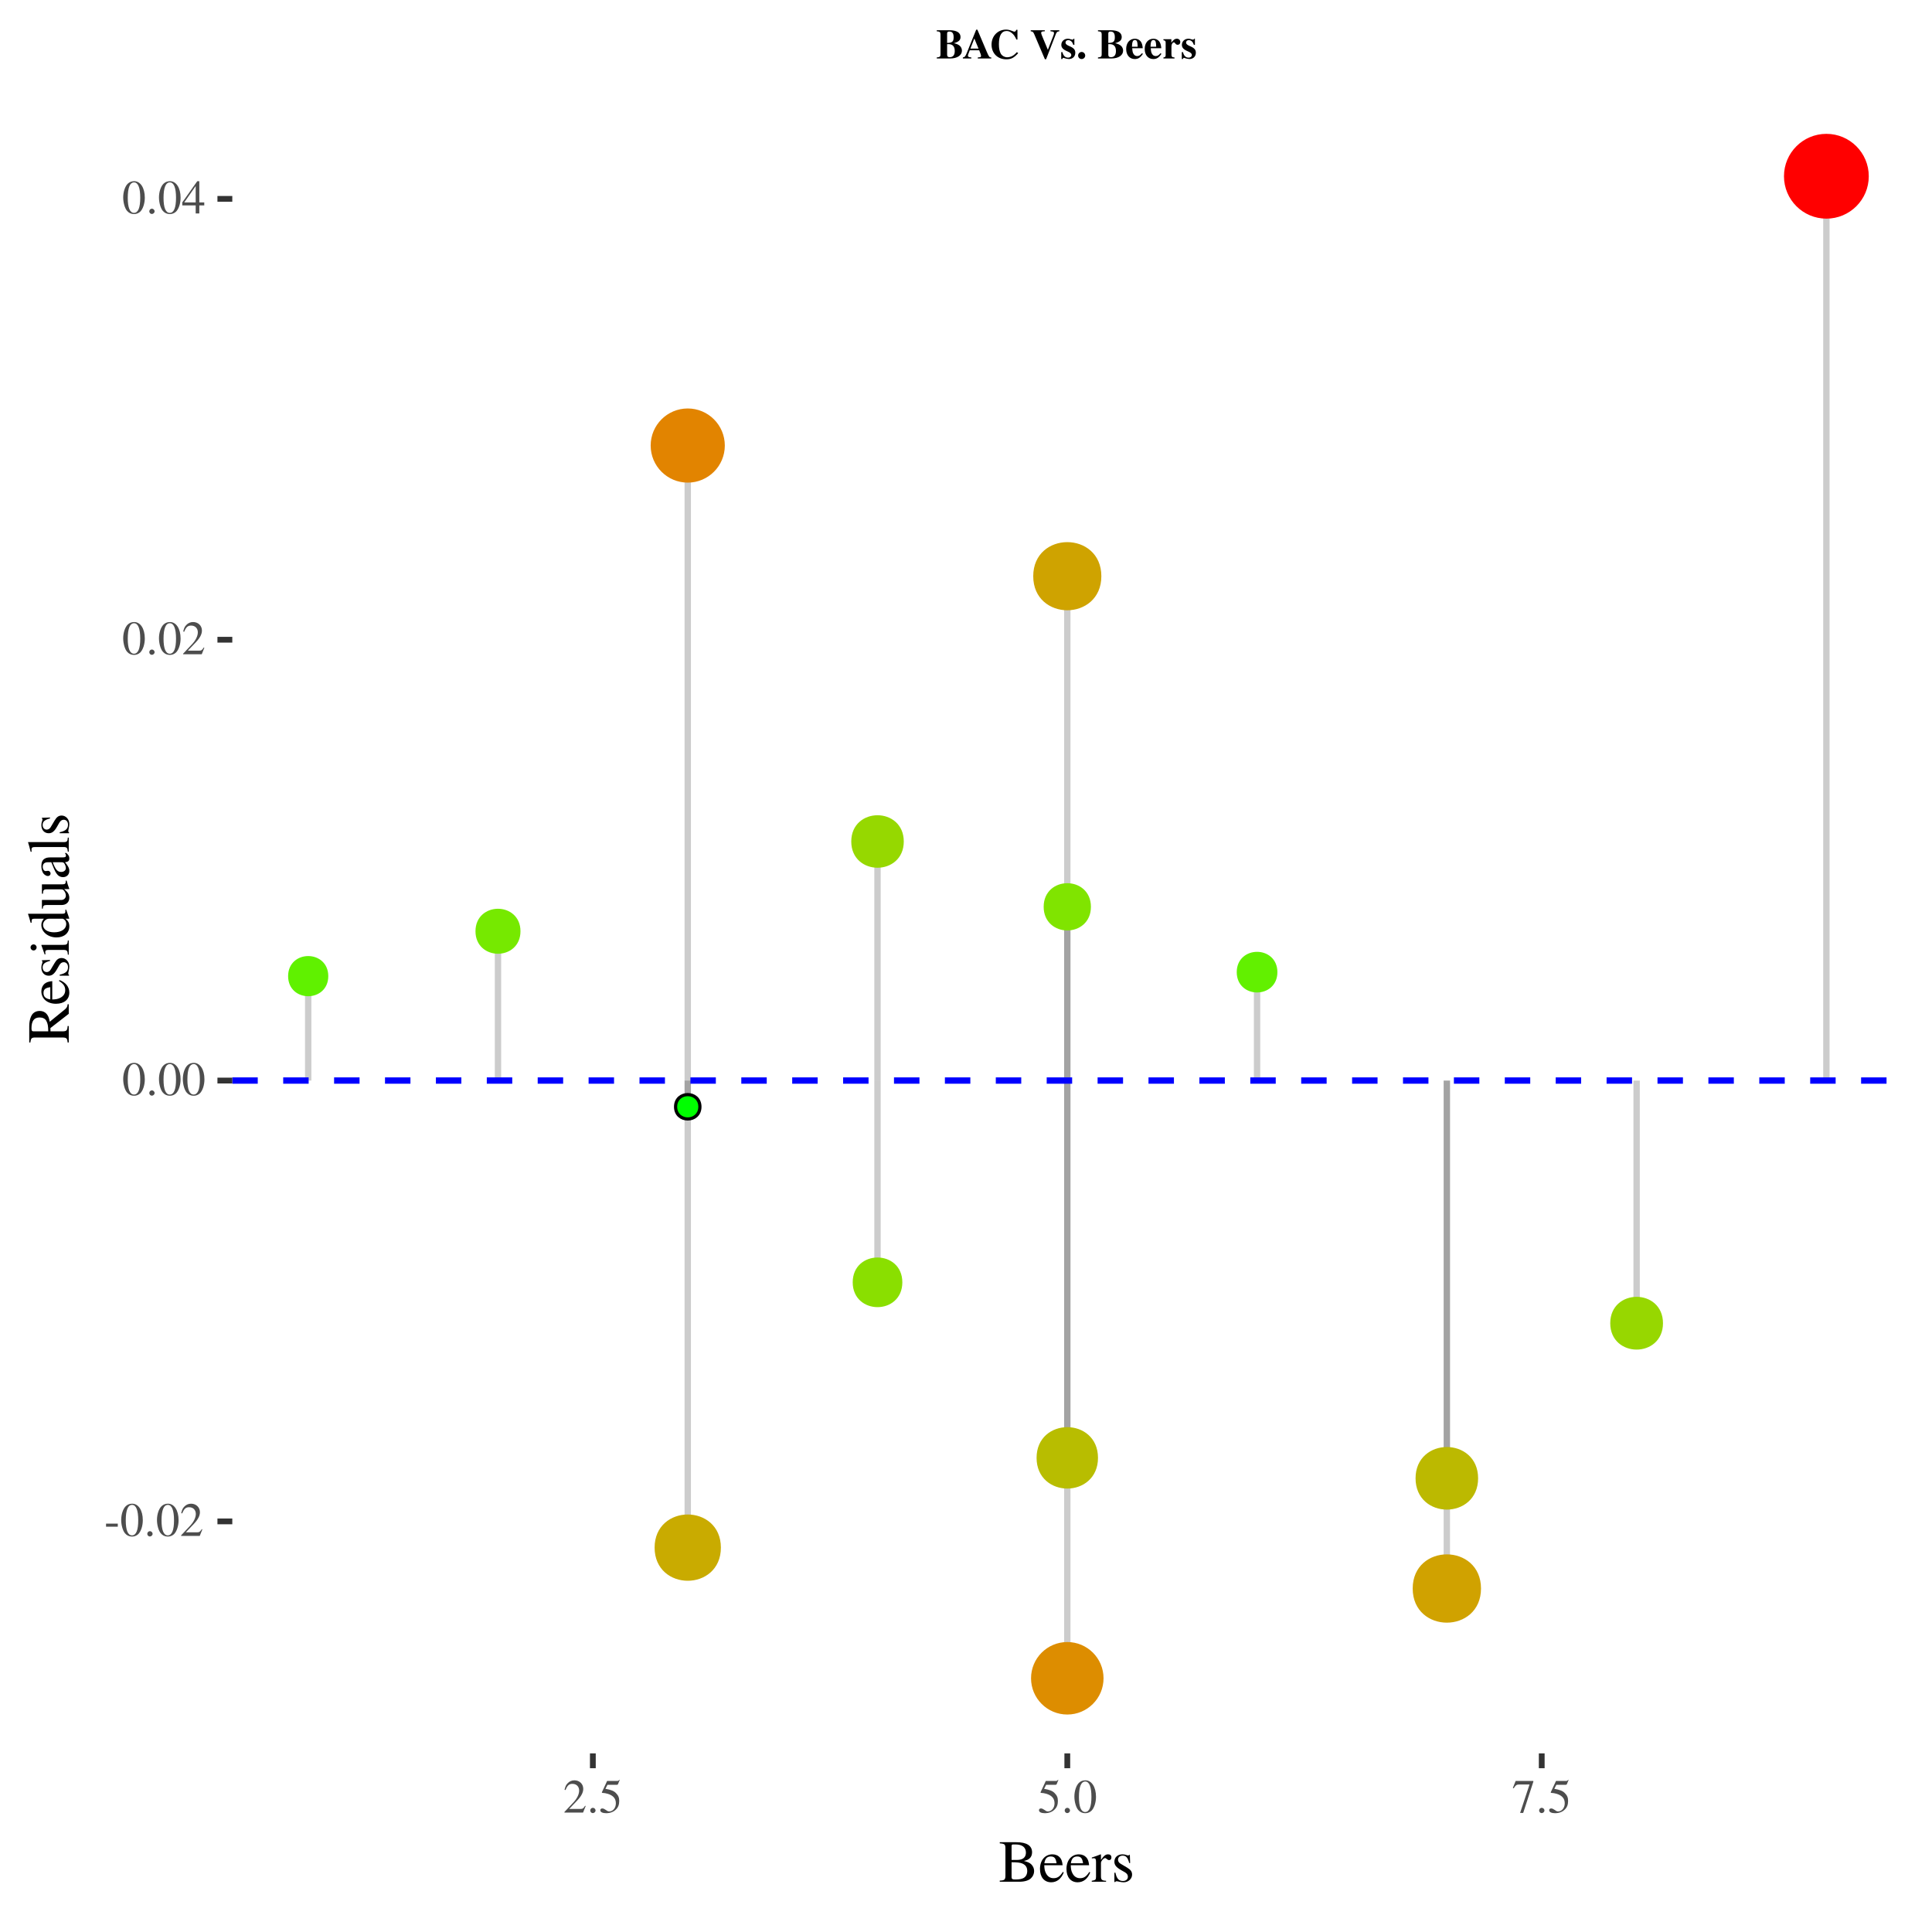<?xml version="1.0" encoding="UTF-8"?>
<svg xmlns="http://www.w3.org/2000/svg" xmlns:xlink="http://www.w3.org/1999/xlink" width="324pt" height="324pt" viewBox="0 0 324 324" version="1.1">
<defs>
<g>
<symbol overflow="visible" id="glyph0-0">
<path style="stroke:none;" d=""/>
</symbol>
<symbol overflow="visible" id="glyph0-1">
<path style="stroke:none;" d="M 2.281 -1.547 L 2.281 -2.062 L 0.312 -2.062 L 0.312 -1.547 Z M 2.281 -1.547 "/>
</symbol>
<symbol overflow="visible" id="glyph0-2">
<path style="stroke:none;" d="M 3.812 -2.641 C 3.812 -4.281 3.078 -5.406 2.031 -5.406 C 1.594 -5.406 1.25 -5.266 0.953 -4.984 C 0.5 -4.547 0.188 -3.625 0.188 -2.688 C 0.188 -1.812 0.453 -0.875 0.828 -0.438 C 1.125 -0.078 1.531 0.109 2 0.109 C 2.406 0.109 2.75 -0.031 3.047 -0.297 C 3.5 -0.75 3.812 -1.672 3.812 -2.641 Z M 3.047 -2.625 C 3.047 -0.953 2.688 -0.094 2 -0.094 C 1.312 -0.094 0.953 -0.953 0.953 -2.609 C 0.953 -4.312 1.312 -5.203 2.016 -5.203 C 2.688 -5.203 3.047 -4.297 3.047 -2.625 Z M 3.047 -2.625 "/>
</symbol>
<symbol overflow="visible" id="glyph0-3">
<path style="stroke:none;" d="M 1.453 -0.344 C 1.453 -0.594 1.234 -0.797 1 -0.797 C 0.766 -0.797 0.562 -0.594 0.562 -0.344 C 0.562 -0.109 0.766 0.094 0.984 0.094 C 1.234 0.094 1.453 -0.109 1.453 -0.344 Z M 1.453 -0.344 "/>
</symbol>
<symbol overflow="visible" id="glyph0-4">
<path style="stroke:none;" d="M 3.797 -1.094 L 3.703 -1.141 C 3.406 -0.688 3.297 -0.609 2.938 -0.609 L 1.031 -0.609 L 2.375 -2.016 C 3.078 -2.766 3.391 -3.375 3.391 -3.984 C 3.391 -4.797 2.75 -5.406 1.906 -5.406 C 1.469 -5.406 1.062 -5.234 0.766 -4.906 C 0.5 -4.641 0.391 -4.391 0.25 -3.812 L 0.422 -3.781 C 0.734 -4.562 1.031 -4.812 1.578 -4.812 C 2.25 -4.812 2.703 -4.359 2.703 -3.688 C 2.703 -3.062 2.344 -2.312 1.656 -1.609 L 0.234 -0.094 L 0.234 0 L 3.359 0 Z M 3.797 -1.094 "/>
</symbol>
<symbol overflow="visible" id="glyph0-5">
<path style="stroke:none;" d="M 3.781 -1.344 L 3.781 -1.844 L 2.953 -1.844 L 2.953 -5.406 L 2.609 -5.406 L 0.094 -1.844 L 0.094 -1.344 L 2.344 -1.344 L 2.344 0 L 2.953 0 L 2.953 -1.344 Z M 2.344 -1.844 L 0.422 -1.844 L 2.344 -4.594 Z M 2.344 -1.844 "/>
</symbol>
<symbol overflow="visible" id="glyph0-6">
<path style="stroke:none;" d="M 3.5 -5.453 L 3.438 -5.5 C 3.312 -5.328 3.234 -5.297 3.062 -5.297 L 1.391 -5.297 L 0.516 -3.406 C 0.516 -3.391 0.516 -3.359 0.516 -3.359 C 0.516 -3.312 0.547 -3.297 0.609 -3.297 C 0.859 -3.297 1.188 -3.234 1.516 -3.141 C 2.438 -2.844 2.859 -2.344 2.859 -1.547 C 2.859 -0.781 2.375 -0.188 1.75 -0.188 C 1.578 -0.188 1.453 -0.234 1.203 -0.422 C 0.953 -0.594 0.766 -0.688 0.594 -0.688 C 0.375 -0.688 0.25 -0.578 0.25 -0.391 C 0.25 -0.078 0.625 0.109 1.234 0.109 C 1.906 0.109 2.484 -0.109 2.875 -0.516 C 3.25 -0.875 3.422 -1.328 3.422 -1.938 C 3.422 -2.516 3.266 -2.875 2.859 -3.281 C 2.516 -3.625 2.062 -3.812 1.109 -3.984 L 1.453 -4.656 L 3.016 -4.656 C 3.141 -4.656 3.172 -4.688 3.203 -4.734 Z M 3.5 -5.453 "/>
</symbol>
<symbol overflow="visible" id="glyph0-7">
<path style="stroke:none;" d="M 3.594 -5.172 L 3.594 -5.297 L 0.625 -5.297 L 0.156 -4.125 L 0.297 -4.062 C 0.641 -4.594 0.781 -4.703 1.219 -4.703 L 2.953 -4.703 L 1.375 0.062 L 1.891 0.062 Z M 3.594 -5.172 "/>
</symbol>
<symbol overflow="visible" id="glyph1-0">
<path style="stroke:none;" d=""/>
</symbol>
<symbol overflow="visible" id="glyph1-1">
<path style="stroke:none;" d="M 5.938 -1.797 C 5.938 -2.234 5.75 -2.641 5.438 -2.938 C 5.141 -3.203 4.875 -3.312 4.219 -3.484 C 4.734 -3.609 4.953 -3.703 5.188 -3.922 C 5.438 -4.141 5.594 -4.516 5.594 -4.922 C 5.594 -6.047 4.703 -6.625 2.969 -6.625 L 0.172 -6.625 L 0.172 -6.438 C 1.016 -6.375 1.125 -6.266 1.125 -5.531 L 1.125 -1.094 C 1.125 -0.344 1 -0.219 0.172 -0.188 L 0.172 0 L 3.516 0 C 4.297 0 5 -0.203 5.375 -0.547 C 5.734 -0.875 5.938 -1.312 5.938 -1.797 Z M 4.781 -1.797 C 4.781 -1.25 4.562 -0.859 4.172 -0.625 C 3.844 -0.453 3.438 -0.375 2.781 -0.375 C 2.297 -0.375 2.156 -0.453 2.156 -0.781 L 2.156 -3.266 C 3.125 -3.266 3.578 -3.203 3.938 -3.062 C 4.516 -2.812 4.781 -2.422 4.781 -1.797 Z M 4.562 -4.875 C 4.562 -4.094 4.047 -3.656 3.094 -3.656 L 2.156 -3.656 L 2.156 -5.953 C 2.156 -6.156 2.219 -6.25 2.375 -6.25 L 2.812 -6.25 C 3.953 -6.25 4.562 -5.766 4.562 -4.875 Z M 4.562 -4.875 "/>
</symbol>
<symbol overflow="visible" id="glyph1-2">
<path style="stroke:none;" d="M 4.234 -1.562 L 4.078 -1.641 C 3.594 -0.875 3.172 -0.594 2.531 -0.594 C 1.984 -0.594 1.562 -0.844 1.266 -1.391 C 1.062 -1.781 0.984 -2.125 0.969 -2.766 L 4.047 -2.766 C 3.969 -3.422 3.875 -3.703 3.625 -4.031 C 3.312 -4.391 2.859 -4.594 2.344 -4.594 C 1.094 -4.594 0.25 -3.594 0.25 -2.141 C 0.25 -0.766 0.969 0.094 2.125 0.094 C 3.078 0.094 3.812 -0.484 4.234 -1.562 Z M 3.031 -3.094 L 0.984 -3.094 C 1.094 -3.875 1.438 -4.234 2.047 -4.234 C 2.656 -4.234 2.906 -3.953 3.031 -3.094 Z M 3.031 -3.094 "/>
</symbol>
<symbol overflow="visible" id="glyph1-3">
<path style="stroke:none;" d="M 3.344 -4.062 C 3.344 -4.406 3.141 -4.594 2.797 -4.594 C 2.375 -4.594 2.094 -4.375 1.594 -3.656 L 1.594 -4.578 L 1.547 -4.594 C 1.016 -4.375 0.656 -4.25 0.062 -4.062 L 0.062 -3.906 C 0.203 -3.938 0.297 -3.938 0.422 -3.938 C 0.672 -3.938 0.766 -3.781 0.766 -3.344 L 0.766 -0.844 C 0.766 -0.344 0.688 -0.266 0.047 -0.156 L 0.047 0 L 2.453 0 L 2.453 -0.156 C 1.766 -0.188 1.594 -0.328 1.594 -0.906 L 1.594 -3.156 C 1.594 -3.469 2.031 -3.969 2.297 -3.969 C 2.359 -3.969 2.453 -3.922 2.562 -3.812 C 2.719 -3.688 2.828 -3.625 2.953 -3.625 C 3.203 -3.625 3.344 -3.797 3.344 -4.062 Z M 3.344 -4.062 "/>
</symbol>
<symbol overflow="visible" id="glyph1-4">
<path style="stroke:none;" d="M 3.484 -1.188 C 3.484 -1.688 3.25 -2.016 2.641 -2.375 L 1.562 -3.016 C 1.281 -3.172 1.125 -3.422 1.125 -3.688 C 1.125 -4.094 1.438 -4.375 1.906 -4.375 C 2.469 -4.375 2.766 -4.047 3 -3.141 L 3.156 -3.141 L 3.109 -4.5 L 3 -4.5 L 2.984 -4.484 C 2.891 -4.406 2.875 -4.406 2.844 -4.406 C 2.781 -4.406 2.688 -4.422 2.562 -4.469 C 2.359 -4.547 2.125 -4.594 1.891 -4.594 C 1.062 -4.594 0.516 -4.094 0.516 -3.359 C 0.516 -2.797 0.828 -2.406 1.688 -1.922 L 2.266 -1.594 C 2.609 -1.391 2.781 -1.156 2.781 -0.844 C 2.781 -0.406 2.453 -0.125 1.953 -0.125 C 1.266 -0.125 0.906 -0.5 0.688 -1.516 L 0.516 -1.516 L 0.516 0.047 L 0.656 0.047 C 0.719 -0.062 0.766 -0.078 0.875 -0.078 C 0.984 -0.078 1.094 -0.062 1.344 0 C 1.625 0.062 1.875 0.094 2.078 0.094 C 2.844 0.094 3.484 -0.484 3.484 -1.188 Z M 3.484 -1.188 "/>
</symbol>
<symbol overflow="visible" id="glyph2-0">
<path style="stroke:none;" d=""/>
</symbol>
<symbol overflow="visible" id="glyph2-1">
<path style="stroke:none;" d="M 0 -6.594 L -0.188 -6.594 C -0.219 -6.203 -0.312 -6.016 -0.656 -5.719 L -3.188 -3.656 C -3.312 -4.328 -3.438 -4.625 -3.703 -4.953 C -3.969 -5.281 -4.391 -5.469 -4.859 -5.469 C -5.297 -5.469 -5.656 -5.344 -5.953 -5.078 C -6.359 -4.703 -6.625 -3.875 -6.625 -2.938 L -6.625 -0.172 L -6.438 -0.172 C -6.344 -0.922 -6.234 -1.016 -5.531 -1.016 L -1.203 -1.016 C -0.375 -1.016 -0.25 -0.922 -0.188 -0.172 L 0 -0.172 L 0 -2.938 L -0.188 -2.938 C -0.234 -2.172 -0.375 -2.047 -1.094 -2.047 L -3.062 -2.047 L -3.078 -2.594 L 0 -4.984 Z M -4.875 -4.375 C -4.375 -4.375 -3.953 -4.172 -3.766 -3.812 C -3.516 -3.344 -3.453 -3 -3.438 -2.047 L -5.891 -2.047 C -6.172 -2.047 -6.25 -2.156 -6.25 -2.547 C -6.25 -3.797 -5.812 -4.375 -4.875 -4.375 Z M -4.875 -4.375 "/>
</symbol>
<symbol overflow="visible" id="glyph2-2">
<path style="stroke:none;" d="M -1.562 -4.234 L -1.641 -4.078 C -0.875 -3.594 -0.594 -3.172 -0.594 -2.531 C -0.594 -1.984 -0.844 -1.562 -1.391 -1.266 C -1.781 -1.062 -2.125 -0.984 -2.766 -0.969 L -2.766 -4.047 C -3.422 -3.969 -3.703 -3.875 -4.031 -3.625 C -4.391 -3.312 -4.594 -2.859 -4.594 -2.344 C -4.594 -1.094 -3.594 -0.25 -2.141 -0.25 C -0.766 -0.25 0.094 -0.969 0.094 -2.125 C 0.094 -3.078 -0.484 -3.812 -1.562 -4.234 Z M -3.094 -3.031 L -3.094 -0.984 C -3.875 -1.094 -4.234 -1.438 -4.234 -2.047 C -4.234 -2.656 -3.953 -2.906 -3.094 -3.031 Z M -3.094 -3.031 "/>
</symbol>
<symbol overflow="visible" id="glyph2-3">
<path style="stroke:none;" d="M -1.188 -3.484 C -1.688 -3.484 -2.016 -3.25 -2.375 -2.641 L -3.016 -1.562 C -3.172 -1.281 -3.422 -1.125 -3.688 -1.125 C -4.094 -1.125 -4.375 -1.438 -4.375 -1.906 C -4.375 -2.469 -4.047 -2.766 -3.141 -3 L -3.141 -3.156 L -4.5 -3.109 L -4.5 -3 L -4.484 -2.984 C -4.406 -2.891 -4.406 -2.875 -4.406 -2.844 C -4.406 -2.781 -4.422 -2.688 -4.469 -2.562 C -4.547 -2.359 -4.594 -2.125 -4.594 -1.891 C -4.594 -1.062 -4.094 -0.516 -3.359 -0.516 C -2.797 -0.516 -2.406 -0.828 -1.922 -1.688 L -1.594 -2.266 C -1.391 -2.609 -1.156 -2.781 -0.844 -2.781 C -0.406 -2.781 -0.125 -2.453 -0.125 -1.953 C -0.125 -1.266 -0.5 -0.906 -1.516 -0.688 L -1.516 -0.516 L 0.047 -0.516 L 0.047 -0.656 C -0.062 -0.719 -0.078 -0.766 -0.078 -0.875 C -0.078 -0.984 -0.062 -1.094 0 -1.344 C 0.062 -1.625 0.094 -1.875 0.094 -2.078 C 0.094 -2.844 -0.484 -3.484 -1.188 -3.484 Z M -1.188 -3.484 "/>
</symbol>
<symbol overflow="visible" id="glyph2-4">
<path style="stroke:none;" d="M 0 -2.531 L -0.156 -2.531 C -0.203 -1.875 -0.297 -1.797 -1.016 -1.797 L -4.562 -1.797 L -4.594 -1.75 L -4.047 -0.203 L -3.906 -0.203 L -3.906 -0.281 C -3.938 -0.406 -3.938 -0.531 -3.938 -0.625 C -3.938 -0.859 -3.781 -0.953 -3.344 -0.953 L -1.016 -0.953 C -0.297 -0.953 -0.188 -0.844 -0.156 -0.156 L 0 -0.156 Z M -5.906 -1.875 C -6.188 -1.875 -6.406 -1.656 -6.406 -1.375 C -6.406 -1.094 -6.188 -0.859 -5.906 -0.859 C -5.609 -0.859 -5.391 -1.094 -5.391 -1.375 C -5.391 -1.656 -5.609 -1.875 -5.906 -1.875 Z M -5.906 -1.875 "/>
</symbol>
<symbol overflow="visible" id="glyph2-5">
<path style="stroke:none;" d="M -0.422 -4.906 L -0.578 -4.906 C -0.562 -4.734 -0.562 -4.703 -0.562 -4.688 C -0.562 -4.312 -0.688 -4.234 -1.141 -4.234 L -6.812 -4.234 L -6.828 -4.188 C -6.656 -3.703 -6.562 -3.359 -6.391 -2.719 L -6.234 -2.719 C -6.234 -2.797 -6.234 -2.859 -6.234 -2.938 C -6.234 -3.312 -6.141 -3.406 -5.734 -3.406 L -4.172 -3.406 C -4.484 -3.016 -4.594 -2.75 -4.594 -2.344 C -4.594 -1.203 -3.469 -0.266 -2.047 -0.266 C -0.766 -0.266 0.094 -1.016 0.094 -2.125 C 0.094 -2.688 -0.094 -3.062 -0.562 -3.406 L 0.062 -3.406 L 0.094 -3.438 Z M -1.016 -3.406 C -0.953 -3.406 -0.828 -3.328 -0.719 -3.234 C -0.516 -3.047 -0.422 -2.797 -0.422 -2.516 C -0.422 -1.688 -1.219 -1.125 -2.453 -1.125 C -3.578 -1.125 -4.312 -1.625 -4.312 -2.375 C -4.312 -2.906 -3.844 -3.406 -3.312 -3.406 Z M -1.016 -3.406 "/>
</symbol>
<symbol overflow="visible" id="glyph2-6">
<path style="stroke:none;" d="M -0.359 -4.797 L -0.5 -4.797 L -0.5 -4.734 C -0.5 -4.281 -0.609 -4.172 -1.062 -4.172 L -4.5 -4.172 L -4.5 -2.594 L -4.328 -2.594 C -4.297 -3.203 -4.203 -3.328 -3.703 -3.328 L -1.344 -3.328 C -1.078 -3.328 -0.938 -3.281 -0.844 -3.156 C -0.594 -2.875 -0.484 -2.562 -0.484 -2.266 C -0.484 -1.875 -0.812 -1.547 -1.234 -1.547 L -4.5 -1.547 L -4.5 -0.094 L -4.359 -0.094 C -4.328 -0.562 -4.188 -0.703 -3.719 -0.703 L -1.203 -0.703 C -0.406 -0.703 0.094 -1.188 0.094 -1.922 C 0.094 -2.297 -0.062 -2.688 -0.328 -2.953 L -0.766 -3.375 L 0.062 -3.375 L 0.094 -3.422 C -0.109 -3.922 -0.219 -4.281 -0.359 -4.797 Z M -0.359 -4.797 "/>
</symbol>
<symbol overflow="visible" id="glyph2-7">
<path style="stroke:none;" d="M -0.406 -4.422 L -0.656 -4.422 C -0.516 -4.25 -0.469 -4.125 -0.469 -3.984 C -0.469 -3.75 -0.609 -3.688 -1.047 -3.688 L -3 -3.688 C -3.516 -3.688 -3.797 -3.625 -4.016 -3.484 C -4.406 -3.281 -4.594 -2.844 -4.594 -2.234 C -4.594 -1.734 -4.453 -1.25 -4.234 -0.969 C -4.016 -0.719 -3.734 -0.562 -3.484 -0.562 C -3.25 -0.562 -3.047 -0.75 -3.047 -0.984 C -3.047 -1.234 -3.25 -1.438 -3.469 -1.438 C -3.516 -1.438 -3.562 -1.438 -3.625 -1.422 C -3.719 -1.406 -3.797 -1.391 -3.875 -1.391 C -4.141 -1.391 -4.359 -1.703 -4.359 -2.109 C -4.359 -2.594 -4.062 -2.875 -3.531 -2.875 L -2.922 -2.875 C -2.297 -1.328 -2.219 -1.156 -1.844 -0.734 C -1.641 -0.516 -1.297 -0.375 -0.969 -0.375 C -0.344 -0.375 0.094 -0.797 0.094 -1.422 C 0.094 -1.859 -0.109 -2.266 -0.625 -2.875 C -0.094 -2.938 0.094 -3.109 0.094 -3.516 C 0.094 -3.859 -0.016 -4.062 -0.406 -4.422 Z M -1.234 -2.875 C -0.922 -2.875 -0.828 -2.812 -0.703 -2.609 C -0.562 -2.375 -0.484 -2.094 -0.484 -1.875 C -0.484 -1.531 -0.812 -1.25 -1.25 -1.25 L -1.297 -1.25 C -1.875 -1.25 -2.234 -1.656 -2.688 -2.875 Z M -1.234 -2.875 "/>
</symbol>
<symbol overflow="visible" id="glyph2-8">
<path style="stroke:none;" d="M 0 -2.562 L -0.156 -2.562 C -0.188 -1.938 -0.297 -1.812 -0.844 -1.812 L -6.812 -1.812 L -6.828 -1.781 C -6.656 -1.266 -6.562 -0.875 -6.391 -0.188 L -6.234 -0.188 L -6.234 -0.25 C -6.234 -0.359 -6.25 -0.484 -6.25 -0.562 C -6.25 -0.875 -6.109 -0.984 -5.641 -0.984 L -0.875 -0.984 C -0.328 -0.984 -0.203 -0.844 -0.156 -0.203 L 0 -0.203 Z M 0 -2.562 "/>
</symbol>
<symbol overflow="visible" id="glyph3-0">
<path style="stroke:none;" d=""/>
</symbol>
<symbol overflow="visible" id="glyph3-1">
<path style="stroke:none;" d="M 4.328 -1.312 C 4.328 -1.625 4.203 -1.922 3.953 -2.141 C 3.703 -2.344 3.469 -2.453 2.984 -2.562 C 3.797 -2.797 4.094 -3.078 4.094 -3.609 C 4.094 -4.328 3.438 -4.734 2.281 -4.734 L 0.109 -4.734 L 0.109 -4.562 C 0.594 -4.531 0.734 -4.422 0.734 -4.062 L 0.734 -0.672 C 0.734 -0.312 0.625 -0.234 0.109 -0.172 L 0.109 0 L 2.359 0 C 3.547 0 4.328 -0.531 4.328 -1.312 Z M 3.125 -1.25 C 3.125 -0.578 2.844 -0.219 2.281 -0.219 C 1.969 -0.219 1.844 -0.344 1.844 -0.656 L 1.844 -2.406 L 2.062 -2.406 C 2.781 -2.406 3.125 -2.016 3.125 -1.25 Z M 2.938 -3.562 C 2.938 -2.828 2.703 -2.625 1.844 -2.609 L 1.844 -4.172 C 1.844 -4.438 1.953 -4.516 2.219 -4.516 C 2.719 -4.516 2.938 -4.219 2.938 -3.562 Z M 2.938 -3.562 "/>
</symbol>
<symbol overflow="visible" id="glyph3-2">
<path style="stroke:none;" d="M 4.828 0 L 4.828 -0.172 C 4.516 -0.172 4.438 -0.266 4.062 -1.141 L 2.5 -4.828 L 2.297 -4.828 L 0.75 -1 C 0.484 -0.344 0.406 -0.234 0.062 -0.172 L 0.062 0 L 1.484 0 L 1.484 -0.172 C 1.078 -0.203 0.906 -0.281 0.906 -0.469 C 0.906 -0.547 0.953 -0.719 1.109 -1.094 L 1.219 -1.375 L 2.797 -1.375 C 3.031 -0.828 3.109 -0.578 3.109 -0.422 C 3.109 -0.266 3.031 -0.203 2.781 -0.203 L 2.562 -0.172 L 2.562 0 Z M 2.688 -1.656 L 1.328 -1.656 L 1.984 -3.359 Z M 2.688 -1.656 "/>
</symbol>
<symbol overflow="visible" id="glyph3-3">
<path style="stroke:none;" d="M 4.812 -0.891 L 4.594 -1.062 C 4.188 -0.625 3.969 -0.469 3.625 -0.328 C 3.422 -0.25 3.188 -0.203 2.984 -0.203 C 2.531 -0.203 2.094 -0.453 1.891 -0.812 C 1.688 -1.188 1.578 -1.688 1.578 -2.391 C 1.578 -3.844 2.016 -4.609 2.875 -4.609 C 3.203 -4.609 3.5 -4.484 3.797 -4.219 C 4.109 -3.953 4.266 -3.703 4.516 -3.172 L 4.688 -3.172 L 4.688 -4.812 L 4.5 -4.812 C 4.391 -4.562 4.312 -4.5 4.188 -4.5 C 4.109 -4.5 4.031 -4.516 3.859 -4.594 C 3.453 -4.766 3.109 -4.844 2.781 -4.844 C 1.391 -4.844 0.344 -3.766 0.344 -2.328 C 0.344 -0.875 1.359 0.141 2.828 0.141 C 3.625 0.141 4.109 -0.109 4.812 -0.891 Z M 4.812 -0.891 "/>
</symbol>
<symbol overflow="visible" id="glyph3-4">
<path style="stroke:none;" d=""/>
</symbol>
<symbol overflow="visible" id="glyph3-5">
<path style="stroke:none;" d="M 4.906 -4.562 L 4.906 -4.734 L 3.422 -4.734 L 3.422 -4.562 C 3.906 -4.516 4.016 -4.469 4.016 -4.25 C 4.016 -4.141 4 -4.047 3.875 -3.75 L 2.984 -1.453 L 2.016 -3.781 C 1.891 -4.109 1.859 -4.188 1.859 -4.297 C 1.859 -4.453 1.969 -4.531 2.234 -4.547 C 2.266 -4.547 2.359 -4.547 2.469 -4.562 L 2.469 -4.734 L 0.109 -4.734 L 0.109 -4.562 C 0.469 -4.516 0.531 -4.453 0.703 -4.062 L 2.484 0.125 L 2.688 0.125 L 4.281 -3.984 C 4.438 -4.422 4.547 -4.516 4.906 -4.562 Z M 4.906 -4.562 "/>
</symbol>
<symbol overflow="visible" id="glyph3-6">
<path style="stroke:none;" d="M 2.531 -0.969 C 2.531 -1.469 2.266 -1.766 1.562 -2.062 C 1.078 -2.266 0.891 -2.438 0.891 -2.672 C 0.891 -2.906 1.078 -3.078 1.344 -3.078 C 1.547 -3.078 1.719 -3 1.875 -2.859 C 2.016 -2.719 2.094 -2.578 2.203 -2.281 L 2.375 -2.281 L 2.375 -3.297 L 2.219 -3.297 C 2.188 -3.188 2.141 -3.156 2.047 -3.156 C 2.016 -3.156 1.953 -3.172 1.828 -3.203 C 1.609 -3.281 1.453 -3.312 1.281 -3.312 C 0.656 -3.312 0.188 -2.875 0.188 -2.281 C 0.188 -1.828 0.469 -1.5 1.188 -1.203 C 1.672 -1 1.859 -0.812 1.859 -0.594 C 1.859 -0.328 1.641 -0.141 1.328 -0.141 C 0.844 -0.141 0.516 -0.453 0.375 -1.062 L 0.172 -1.062 L 0.172 0.094 L 0.344 0.094 C 0.422 -0.062 0.469 -0.109 0.531 -0.109 C 0.562 -0.109 0.625 -0.094 0.688 -0.062 C 0.891 0.016 1.25 0.094 1.453 0.094 C 2.094 0.094 2.531 -0.344 2.531 -0.969 Z M 2.531 -0.969 "/>
</symbol>
<symbol overflow="visible" id="glyph3-7">
<path style="stroke:none;" d="M 1.469 -0.484 C 1.469 -0.812 1.203 -1.094 0.875 -1.094 C 0.547 -1.094 0.281 -0.812 0.281 -0.5 C 0.281 -0.172 0.531 0.094 0.875 0.094 C 1.203 0.094 1.469 -0.172 1.469 -0.484 Z M 1.469 -0.484 "/>
</symbol>
<symbol overflow="visible" id="glyph3-8">
<path style="stroke:none;" d="M 2.984 -0.781 L 2.812 -0.875 C 2.531 -0.531 2.312 -0.406 2.016 -0.406 C 1.75 -0.406 1.547 -0.531 1.406 -0.766 C 1.266 -0.984 1.219 -1.219 1.188 -1.719 L 2.953 -1.719 C 2.906 -2.297 2.797 -2.625 2.578 -2.891 C 2.359 -3.156 2.031 -3.312 1.641 -3.312 C 0.766 -3.312 0.172 -2.625 0.172 -1.594 C 0.172 -0.578 0.75 0.094 1.609 0.094 C 2.188 0.094 2.531 -0.125 2.984 -0.781 Z M 2.094 -1.969 L 1.141 -1.969 C 1.172 -2.812 1.297 -3.094 1.641 -3.094 C 1.844 -3.094 1.969 -2.984 2.016 -2.766 C 2.062 -2.625 2.078 -2.438 2.094 -2.078 Z M 2.094 -1.969 "/>
</symbol>
<symbol overflow="visible" id="glyph3-9">
<path style="stroke:none;" d="M 3.031 -2.766 C 3.031 -3.078 2.797 -3.312 2.469 -3.312 C 2.125 -3.312 1.859 -3.125 1.531 -2.656 L 1.531 -3.234 L 0.203 -3.234 L 0.203 -3.062 C 0.5 -3.016 0.578 -2.922 0.578 -2.641 L 0.578 -0.594 C 0.578 -0.297 0.516 -0.219 0.203 -0.172 L 0.203 0 L 2.062 0 L 2.062 -0.172 C 1.641 -0.203 1.547 -0.281 1.547 -0.719 L 1.547 -2.047 C 1.547 -2.406 1.75 -2.703 1.984 -2.703 C 2.031 -2.703 2.094 -2.656 2.172 -2.547 C 2.312 -2.359 2.422 -2.297 2.594 -2.297 C 2.859 -2.297 3.031 -2.484 3.031 -2.766 Z M 3.031 -2.766 "/>
</symbol>
</g>
<clipPath id="clip1">
  <path d="M 38.957 180 L 319.02 180 L 319.02 182 L 38.957 182 Z M 38.957 180 "/>
</clipPath>
</defs>
<g id="surface71">
<rect x="0" y="0" width="324" height="324" style="fill:rgb(100%,100%,100%);fill-opacity:1;stroke:none;"/>
<path style="fill-rule:nonzero;fill:rgb(0%,0%,0%);fill-opacity:1;stroke-width:0.709;stroke-linecap:round;stroke-linejoin:round;stroke:rgb(0%,0%,0%);stroke-opacity:1;stroke-miterlimit:10;" d="M 180.941 96.629 C 180.941 99.234 177.031 99.234 177.031 96.629 C 177.031 94.023 180.941 94.023 180.941 96.629 "/>
<path style="fill-rule:nonzero;fill:rgb(0%,0%,0%);fill-opacity:1;stroke-width:0.709;stroke-linecap:round;stroke-linejoin:round;stroke:rgb(0%,0%,0%);stroke-opacity:1;stroke-miterlimit:10;" d="M 85.465 156.172 C 85.465 158.781 81.555 158.781 81.555 156.172 C 81.555 153.566 85.465 153.566 85.465 156.172 "/>
<path style="fill-rule:nonzero;fill:rgb(0%,0%,0%);fill-opacity:1;stroke-width:0.709;stroke-linecap:round;stroke-linejoin:round;stroke:rgb(0%,0%,0%);stroke-opacity:1;stroke-miterlimit:10;" d="M 308.242 29.559 C 308.242 32.164 304.332 32.164 304.332 29.559 C 304.332 26.949 308.242 26.949 308.242 29.559 "/>
<path style="fill-rule:nonzero;fill:rgb(0%,0%,0%);fill-opacity:1;stroke-width:0.709;stroke-linecap:round;stroke-linejoin:round;stroke:rgb(0%,0%,0%);stroke-opacity:1;stroke-miterlimit:10;" d="M 276.418 221.906 C 276.418 224.512 272.508 224.512 272.508 221.906 C 272.508 219.301 276.418 219.301 276.418 221.906 "/>
<path style="fill-rule:nonzero;fill:rgb(0%,0%,0%);fill-opacity:1;stroke-width:0.709;stroke-linecap:round;stroke-linejoin:round;stroke:rgb(0%,0%,0%);stroke-opacity:1;stroke-miterlimit:10;" d="M 117.289 185.609 C 117.289 188.219 113.383 188.219 113.383 185.609 C 113.383 183.004 117.289 183.004 117.289 185.609 "/>
<path style="fill-rule:nonzero;fill:rgb(0%,0%,0%);fill-opacity:1;stroke-width:0.709;stroke-linecap:round;stroke-linejoin:round;stroke:rgb(0%,0%,0%);stroke-opacity:1;stroke-miterlimit:10;" d="M 244.594 247.914 C 244.594 250.52 240.684 250.52 240.684 247.914 C 240.684 245.309 244.594 245.309 244.594 247.914 "/>
<path style="fill-rule:nonzero;fill:rgb(0%,0%,0%);fill-opacity:1;stroke-width:0.709;stroke-linecap:round;stroke-linejoin:round;stroke:rgb(0%,0%,0%);stroke-opacity:1;stroke-miterlimit:10;" d="M 117.289 74.719 C 117.289 77.324 113.383 77.324 113.383 74.719 C 113.383 72.113 117.289 72.113 117.289 74.719 "/>
<path style="fill-rule:nonzero;fill:rgb(0%,0%,0%);fill-opacity:1;stroke-width:0.709;stroke-linecap:round;stroke-linejoin:round;stroke:rgb(0%,0%,0%);stroke-opacity:1;stroke-miterlimit:10;" d="M 180.941 244.484 C 180.941 247.094 177.031 247.094 177.031 244.484 C 177.031 241.879 180.941 241.879 180.941 244.484 "/>
<path style="fill-rule:nonzero;fill:rgb(0%,0%,0%);fill-opacity:1;stroke-width:0.709;stroke-linecap:round;stroke-linejoin:round;stroke:rgb(0%,0%,0%);stroke-opacity:1;stroke-miterlimit:10;" d="M 117.289 259.539 C 117.289 262.145 113.383 262.145 113.383 259.539 C 113.383 256.934 117.289 256.934 117.289 259.539 "/>
<path style="fill-rule:nonzero;fill:rgb(0%,0%,0%);fill-opacity:1;stroke-width:0.709;stroke-linecap:round;stroke-linejoin:round;stroke:rgb(0%,0%,0%);stroke-opacity:1;stroke-miterlimit:10;" d="M 180.941 281.449 C 180.941 284.055 177.031 284.055 177.031 281.449 C 177.031 278.844 180.941 278.844 180.941 281.449 "/>
<path style="fill-rule:nonzero;fill:rgb(0%,0%,0%);fill-opacity:1;stroke-width:0.709;stroke-linecap:round;stroke-linejoin:round;stroke:rgb(0%,0%,0%);stroke-opacity:1;stroke-miterlimit:10;" d="M 149.117 141.121 C 149.117 143.727 145.207 143.727 145.207 141.121 C 145.207 138.512 149.117 138.512 149.117 141.121 "/>
<path style="fill-rule:nonzero;fill:rgb(0%,0%,0%);fill-opacity:1;stroke-width:0.709;stroke-linecap:round;stroke-linejoin:round;stroke:rgb(0%,0%,0%);stroke-opacity:1;stroke-miterlimit:10;" d="M 212.766 163.031 C 212.766 165.637 208.859 165.637 208.859 163.031 C 208.859 160.426 212.766 160.426 212.766 163.031 "/>
<path style="fill-rule:nonzero;fill:rgb(0%,0%,0%);fill-opacity:1;stroke-width:0.709;stroke-linecap:round;stroke-linejoin:round;stroke:rgb(0%,0%,0%);stroke-opacity:1;stroke-miterlimit:10;" d="M 180.941 152.074 C 180.941 154.68 177.031 154.68 177.031 152.074 C 177.031 149.469 180.941 149.469 180.941 152.074 "/>
<path style="fill-rule:nonzero;fill:rgb(0%,0%,0%);fill-opacity:1;stroke-width:0.709;stroke-linecap:round;stroke-linejoin:round;stroke:rgb(0%,0%,0%);stroke-opacity:1;stroke-miterlimit:10;" d="M 244.594 266.398 C 244.594 269.004 240.684 269.004 240.684 266.398 C 240.684 263.789 244.594 263.789 244.594 266.398 "/>
<path style="fill-rule:nonzero;fill:rgb(0%,0%,0%);fill-opacity:1;stroke-width:0.709;stroke-linecap:round;stroke-linejoin:round;stroke:rgb(0%,0%,0%);stroke-opacity:1;stroke-miterlimit:10;" d="M 53.641 163.699 C 53.641 166.309 49.73 166.309 49.73 163.699 C 49.73 161.094 53.641 161.094 53.641 163.699 "/>
<path style="fill-rule:nonzero;fill:rgb(0%,0%,0%);fill-opacity:1;stroke-width:0.709;stroke-linecap:round;stroke-linejoin:round;stroke:rgb(0%,0%,0%);stroke-opacity:1;stroke-miterlimit:10;" d="M 149.117 215.047 C 149.117 217.656 145.207 217.656 145.207 215.047 C 145.207 212.441 149.117 212.441 149.117 215.047 "/>
<path style="fill:none;stroke-width:1.067;stroke-linecap:butt;stroke-linejoin:round;stroke:rgb(0%,0%,0%);stroke-opacity:0.2;stroke-miterlimit:10;" d="M 178.988 96.629 L 178.988 181.211 "/>
<path style="fill:none;stroke-width:1.067;stroke-linecap:butt;stroke-linejoin:round;stroke:rgb(0%,0%,0%);stroke-opacity:0.2;stroke-miterlimit:10;" d="M 83.512 156.172 L 83.512 181.211 "/>
<path style="fill:none;stroke-width:1.067;stroke-linecap:butt;stroke-linejoin:round;stroke:rgb(0%,0%,0%);stroke-opacity:0.2;stroke-miterlimit:10;" d="M 306.289 29.559 L 306.289 181.211 "/>
<path style="fill:none;stroke-width:1.067;stroke-linecap:butt;stroke-linejoin:round;stroke:rgb(0%,0%,0%);stroke-opacity:0.2;stroke-miterlimit:10;" d="M 274.465 221.906 L 274.465 181.211 "/>
<path style="fill:none;stroke-width:1.067;stroke-linecap:butt;stroke-linejoin:round;stroke:rgb(0%,0%,0%);stroke-opacity:0.2;stroke-miterlimit:10;" d="M 115.336 185.609 L 115.336 181.211 "/>
<path style="fill:none;stroke-width:1.067;stroke-linecap:butt;stroke-linejoin:round;stroke:rgb(0%,0%,0%);stroke-opacity:0.2;stroke-miterlimit:10;" d="M 242.637 247.914 L 242.637 181.211 "/>
<path style="fill:none;stroke-width:1.067;stroke-linecap:butt;stroke-linejoin:round;stroke:rgb(0%,0%,0%);stroke-opacity:0.2;stroke-miterlimit:10;" d="M 115.336 74.719 L 115.336 181.211 "/>
<path style="fill:none;stroke-width:1.067;stroke-linecap:butt;stroke-linejoin:round;stroke:rgb(0%,0%,0%);stroke-opacity:0.2;stroke-miterlimit:10;" d="M 178.988 244.484 L 178.988 181.211 "/>
<path style="fill:none;stroke-width:1.067;stroke-linecap:butt;stroke-linejoin:round;stroke:rgb(0%,0%,0%);stroke-opacity:0.2;stroke-miterlimit:10;" d="M 115.336 259.539 L 115.336 181.211 "/>
<path style="fill:none;stroke-width:1.067;stroke-linecap:butt;stroke-linejoin:round;stroke:rgb(0%,0%,0%);stroke-opacity:0.2;stroke-miterlimit:10;" d="M 178.988 281.449 L 178.988 181.211 "/>
<path style="fill:none;stroke-width:1.067;stroke-linecap:butt;stroke-linejoin:round;stroke:rgb(0%,0%,0%);stroke-opacity:0.2;stroke-miterlimit:10;" d="M 147.16 141.121 L 147.16 181.211 "/>
<path style="fill:none;stroke-width:1.067;stroke-linecap:butt;stroke-linejoin:round;stroke:rgb(0%,0%,0%);stroke-opacity:0.2;stroke-miterlimit:10;" d="M 210.812 163.031 L 210.812 181.211 "/>
<path style="fill:none;stroke-width:1.067;stroke-linecap:butt;stroke-linejoin:round;stroke:rgb(0%,0%,0%);stroke-opacity:0.2;stroke-miterlimit:10;" d="M 178.988 152.074 L 178.988 181.211 "/>
<path style="fill:none;stroke-width:1.067;stroke-linecap:butt;stroke-linejoin:round;stroke:rgb(0%,0%,0%);stroke-opacity:0.2;stroke-miterlimit:10;" d="M 242.637 266.398 L 242.637 181.211 "/>
<path style="fill:none;stroke-width:1.067;stroke-linecap:butt;stroke-linejoin:round;stroke:rgb(0%,0%,0%);stroke-opacity:0.2;stroke-miterlimit:10;" d="M 51.684 163.699 L 51.684 181.211 "/>
<path style="fill:none;stroke-width:1.067;stroke-linecap:butt;stroke-linejoin:round;stroke:rgb(0%,0%,0%);stroke-opacity:0.2;stroke-miterlimit:10;" d="M 147.16 215.047 L 147.16 181.211 "/>
<path style="fill-rule:nonzero;fill:rgb(81.176%,63.922%,0%);fill-opacity:1;stroke-width:0.709;stroke-linecap:round;stroke-linejoin:round;stroke:rgb(81.176%,63.922%,0%);stroke-opacity:1;stroke-miterlimit:10;" d="M 184.344 96.629 C 184.344 103.773 173.629 103.773 173.629 96.629 C 173.629 89.484 184.344 89.484 184.344 96.629 "/>
<path style="fill-rule:nonzero;fill:rgb(46.275%,91.373%,0%);fill-opacity:1;stroke-width:0.709;stroke-linecap:round;stroke-linejoin:round;stroke:rgb(46.275%,91.373%,0%);stroke-opacity:1;stroke-miterlimit:10;" d="M 86.93 156.172 C 86.93 160.73 80.094 160.73 80.094 156.172 C 80.094 151.617 86.93 151.617 86.93 156.172 "/>
<path style="fill-rule:nonzero;fill:rgb(100%,0%,0%);fill-opacity:1;stroke-width:0.709;stroke-linecap:round;stroke-linejoin:round;stroke:rgb(100%,0%,0%);stroke-opacity:1;stroke-miterlimit:10;" d="M 313.043 29.559 C 313.043 33.289 310.02 36.312 306.289 36.312 C 302.559 36.312 299.531 33.289 299.531 29.559 C 299.531 25.824 302.559 22.801 306.289 22.801 C 310.02 22.801 313.043 25.824 313.043 29.559 "/>
<path style="fill-rule:nonzero;fill:rgb(59.216%,84.314%,0%);fill-opacity:1;stroke-width:0.709;stroke-linecap:round;stroke-linejoin:round;stroke:rgb(59.216%,84.314%,0%);stroke-opacity:1;stroke-miterlimit:10;" d="M 278.531 221.906 C 278.531 227.332 270.395 227.332 270.395 221.906 C 270.395 216.48 278.531 216.48 278.531 221.906 "/>
<path style="fill-rule:nonzero;fill:rgb(0%,100%,0%);fill-opacity:1;stroke-width:0.709;stroke-linecap:round;stroke-linejoin:round;stroke:rgb(0%,100%,0%);stroke-opacity:1;stroke-miterlimit:10;" d="M 116.758 185.609 C 116.758 187.508 113.914 187.508 113.914 185.609 C 113.914 183.715 116.758 183.715 116.758 185.609 "/>
<path style="fill-rule:nonzero;fill:rgb(73.725%,72.549%,0%);fill-opacity:1;stroke-width:0.709;stroke-linecap:round;stroke-linejoin:round;stroke:rgb(73.725%,72.549%,0%);stroke-opacity:1;stroke-miterlimit:10;" d="M 247.527 247.914 C 247.527 254.438 237.746 254.438 237.746 247.914 C 237.746 241.391 247.527 241.391 247.527 247.914 "/>
<path style="fill-rule:nonzero;fill:rgb(88.627%,51.765%,0%);fill-opacity:1;stroke-width:0.709;stroke-linecap:round;stroke-linejoin:round;stroke:rgb(88.627%,51.765%,0%);stroke-opacity:1;stroke-miterlimit:10;" d="M 121.199 74.719 C 121.199 77.957 118.574 80.582 115.336 80.582 C 112.098 80.582 109.473 77.957 109.473 74.719 C 109.473 71.48 112.098 68.855 115.336 68.855 C 118.574 68.855 121.199 71.48 121.199 74.719 "/>
<path style="fill-rule:nonzero;fill:rgb(72.157%,74.118%,0%);fill-opacity:1;stroke-width:0.709;stroke-linecap:round;stroke-linejoin:round;stroke:rgb(72.157%,74.118%,0%);stroke-opacity:1;stroke-miterlimit:10;" d="M 183.781 244.484 C 183.781 250.879 174.191 250.879 174.191 244.484 C 174.191 238.094 183.781 238.094 183.781 244.484 "/>
<path style="fill-rule:nonzero;fill:rgb(78.824%,67.059%,0%);fill-opacity:1;stroke-width:0.709;stroke-linecap:round;stroke-linejoin:round;stroke:rgb(78.824%,67.059%,0%);stroke-opacity:1;stroke-miterlimit:10;" d="M 120.539 259.539 C 120.539 266.477 110.133 266.477 110.133 259.539 C 110.133 252.605 120.539 252.605 120.539 259.539 "/>
<path style="fill-rule:nonzero;fill:rgb(86.667%,55.294%,0%);fill-opacity:1;stroke-width:0.709;stroke-linecap:round;stroke-linejoin:round;stroke:rgb(86.667%,55.294%,0%);stroke-opacity:1;stroke-miterlimit:10;" d="M 184.711 281.449 C 184.711 284.613 182.148 287.176 178.988 287.176 C 175.824 287.176 173.262 284.613 173.262 281.449 C 173.262 278.289 175.824 275.727 178.988 275.727 C 182.148 275.727 184.711 278.289 184.711 281.449 "/>
<path style="fill-rule:nonzero;fill:rgb(58.824%,84.706%,0%);fill-opacity:1;stroke-width:0.709;stroke-linecap:round;stroke-linejoin:round;stroke:rgb(58.824%,84.706%,0%);stroke-opacity:1;stroke-miterlimit:10;" d="M 151.211 141.121 C 151.211 146.516 143.113 146.516 143.113 141.121 C 143.113 135.723 151.211 135.723 151.211 141.121 "/>
<path style="fill-rule:nonzero;fill:rgb(38.431%,94.118%,0%);fill-opacity:1;stroke-width:0.709;stroke-linecap:round;stroke-linejoin:round;stroke:rgb(38.431%,94.118%,0%);stroke-opacity:1;stroke-miterlimit:10;" d="M 213.867 163.031 C 213.867 167.102 207.758 167.102 207.758 163.031 C 207.758 158.961 213.867 158.961 213.867 163.031 "/>
<path style="fill-rule:nonzero;fill:rgb(50.196%,89.412%,0%);fill-opacity:1;stroke-width:0.709;stroke-linecap:round;stroke-linejoin:round;stroke:rgb(50.196%,89.412%,0%);stroke-opacity:1;stroke-miterlimit:10;" d="M 182.594 152.074 C 182.594 156.887 175.379 156.887 175.379 152.074 C 175.379 147.266 182.594 147.266 182.594 152.074 "/>
<path style="fill-rule:nonzero;fill:rgb(81.569%,63.529%,0%);fill-opacity:1;stroke-width:0.709;stroke-linecap:round;stroke-linejoin:round;stroke:rgb(81.569%,63.529%,0%);stroke-opacity:1;stroke-miterlimit:10;" d="M 248.012 266.398 C 248.012 273.559 237.266 273.559 237.266 266.398 C 237.266 259.234 248.012 259.234 248.012 266.398 "/>
<path style="fill-rule:nonzero;fill:rgb(37.647%,94.51%,0%);fill-opacity:1;stroke-width:0.709;stroke-linecap:round;stroke-linejoin:round;stroke:rgb(37.647%,94.51%,0%);stroke-opacity:1;stroke-miterlimit:10;" d="M 54.699 163.699 C 54.699 167.719 48.672 167.719 48.672 163.699 C 48.672 159.684 54.699 159.684 54.699 163.699 "/>
<path style="fill-rule:nonzero;fill:rgb(54.118%,87.451%,0%);fill-opacity:1;stroke-width:0.709;stroke-linecap:round;stroke-linejoin:round;stroke:rgb(54.118%,87.451%,0%);stroke-opacity:1;stroke-miterlimit:10;" d="M 150.969 215.047 C 150.969 220.125 143.355 220.125 143.355 215.047 C 143.355 209.973 150.969 209.973 150.969 215.047 "/>
<g clip-path="url(#clip1)" clip-rule="nonzero">
<path style="fill:none;stroke-width:1.067;stroke-linecap:butt;stroke-linejoin:round;stroke:rgb(0%,0%,100%);stroke-opacity:1;stroke-dasharray:4.268,4.268;stroke-miterlimit:10;" d="M 38.957 181.211 L 319.02 181.211 "/>
</g>
<g style="fill:rgb(30.196%,30.196%,30.196%);fill-opacity:1;">
  <use xlink:href="#glyph0-1" x="17.473" y="257.577"/>
  <use xlink:href="#glyph0-2" x="20.137" y="257.577"/>
  <use xlink:href="#glyph0-3" x="24.137" y="257.577"/>
  <use xlink:href="#glyph0-2" x="26.137" y="257.577"/>
  <use xlink:href="#glyph0-4" x="30.137" y="257.577"/>
</g>
<g style="fill:rgb(30.196%,30.196%,30.196%);fill-opacity:1;">
  <use xlink:href="#glyph0-2" x="20.473" y="183.651"/>
  <use xlink:href="#glyph0-3" x="24.473" y="183.651"/>
  <use xlink:href="#glyph0-2" x="26.473" y="183.651"/>
  <use xlink:href="#glyph0-2" x="30.473" y="183.651"/>
</g>
<g style="fill:rgb(30.196%,30.196%,30.196%);fill-opacity:1;">
  <use xlink:href="#glyph0-2" x="20.473" y="109.722"/>
  <use xlink:href="#glyph0-3" x="24.473" y="109.722"/>
  <use xlink:href="#glyph0-2" x="26.473" y="109.722"/>
  <use xlink:href="#glyph0-4" x="30.473" y="109.722"/>
</g>
<g style="fill:rgb(30.196%,30.196%,30.196%);fill-opacity:1;">
  <use xlink:href="#glyph0-2" x="20.473" y="35.792"/>
  <use xlink:href="#glyph0-3" x="24.473" y="35.792"/>
  <use xlink:href="#glyph0-2" x="26.473" y="35.792"/>
  <use xlink:href="#glyph0-5" x="30.473" y="35.792"/>
</g>
<path style="fill:none;stroke-width:0.97;stroke-linecap:butt;stroke-linejoin:round;stroke:rgb(20%,20%,20%);stroke-opacity:1;stroke-miterlimit:10;" d="M 36.465 255.137 L 38.957 255.137 "/>
<path style="fill:none;stroke-width:0.97;stroke-linecap:butt;stroke-linejoin:round;stroke:rgb(20%,20%,20%);stroke-opacity:1;stroke-miterlimit:10;" d="M 36.465 181.211 L 38.957 181.211 "/>
<path style="fill:none;stroke-width:0.97;stroke-linecap:butt;stroke-linejoin:round;stroke:rgb(20%,20%,20%);stroke-opacity:1;stroke-miterlimit:10;" d="M 36.465 107.281 L 38.957 107.281 "/>
<path style="fill:none;stroke-width:0.97;stroke-linecap:butt;stroke-linejoin:round;stroke:rgb(20%,20%,20%);stroke-opacity:1;stroke-miterlimit:10;" d="M 36.465 33.352 L 38.957 33.352 "/>
<path style="fill:none;stroke-width:0.97;stroke-linecap:butt;stroke-linejoin:round;stroke:rgb(20%,20%,20%);stroke-opacity:1;stroke-miterlimit:10;" d="M 99.422 296.535 L 99.422 294.043 "/>
<path style="fill:none;stroke-width:0.97;stroke-linecap:butt;stroke-linejoin:round;stroke:rgb(20%,20%,20%);stroke-opacity:1;stroke-miterlimit:10;" d="M 178.988 296.535 L 178.988 294.043 "/>
<path style="fill:none;stroke-width:0.97;stroke-linecap:butt;stroke-linejoin:round;stroke:rgb(20%,20%,20%);stroke-opacity:1;stroke-miterlimit:10;" d="M 258.551 296.535 L 258.551 294.043 "/>
<g style="fill:rgb(30.196%,30.196%,30.196%);fill-opacity:1;">
  <use xlink:href="#glyph0-4" x="94.422" y="303.968"/>
  <use xlink:href="#glyph0-3" x="98.422" y="303.968"/>
  <use xlink:href="#glyph0-6" x="100.422" y="303.968"/>
</g>
<g style="fill:rgb(30.196%,30.196%,30.196%);fill-opacity:1;">
  <use xlink:href="#glyph0-6" x="173.988" y="303.968"/>
  <use xlink:href="#glyph0-3" x="177.988" y="303.968"/>
  <use xlink:href="#glyph0-2" x="179.988" y="303.968"/>
</g>
<g style="fill:rgb(30.196%,30.196%,30.196%);fill-opacity:1;">
  <use xlink:href="#glyph0-7" x="253.551" y="303.968"/>
  <use xlink:href="#glyph0-3" x="257.551" y="303.968"/>
  <use xlink:href="#glyph0-6" x="259.551" y="303.968"/>
</g>
<g style="fill:rgb(0%,0%,0%);fill-opacity:1;">
  <use xlink:href="#glyph1-1" x="167.488" y="315.569"/>
  <use xlink:href="#glyph1-2" x="174.158" y="315.569"/>
  <use xlink:href="#glyph1-2" x="178.599" y="315.569"/>
  <use xlink:href="#glyph1-3" x="183.039" y="315.569"/>
  <use xlink:href="#glyph1-4" x="186.369" y="315.569"/>
</g>
<g style="fill:rgb(0%,0%,0%);fill-opacity:1;">
  <use xlink:href="#glyph2-1" x="11.53" y="175.004"/>
  <use xlink:href="#glyph2-2" x="11.53" y="168.584"/>
  <use xlink:href="#glyph2-3" x="11.53" y="164.144"/>
  <use xlink:href="#glyph2-4" x="11.53" y="160.254"/>
  <use xlink:href="#glyph2-5" x="11.53" y="157.474"/>
  <use xlink:href="#glyph2-6" x="11.53" y="152.474"/>
  <use xlink:href="#glyph2-7" x="11.53" y="147.474"/>
  <use xlink:href="#glyph2-8" x="11.53" y="143.033"/>
  <use xlink:href="#glyph2-3" x="11.53" y="140.253"/>
</g>
<g style="fill:rgb(0%,0%,0%);fill-opacity:1;">
  <use xlink:href="#glyph3-1" x="156.988" y="9.807"/>
  <use xlink:href="#glyph3-2" x="161.412" y="9.807"/>
  <use xlink:href="#glyph3-3" x="165.94" y="9.807"/>
  <use xlink:href="#glyph3-4" x="170.994" y="9.807"/>
  <use xlink:href="#glyph3-5" x="172.744" y="9.807"/>
  <use xlink:href="#glyph3-6" x="177.798" y="9.807"/>
  <use xlink:href="#glyph3-7" x="180.521" y="9.807"/>
  <use xlink:href="#glyph3-4" x="182.271" y="9.807"/>
  <use xlink:href="#glyph3-1" x="184.021" y="9.807"/>
  <use xlink:href="#glyph3-8" x="188.689" y="9.807"/>
  <use xlink:href="#glyph3-8" x="191.798" y="9.807"/>
  <use xlink:href="#glyph3-9" x="194.906" y="9.807"/>
  <use xlink:href="#glyph3-6" x="198.015" y="9.807"/>
</g>
</g>
</svg>
